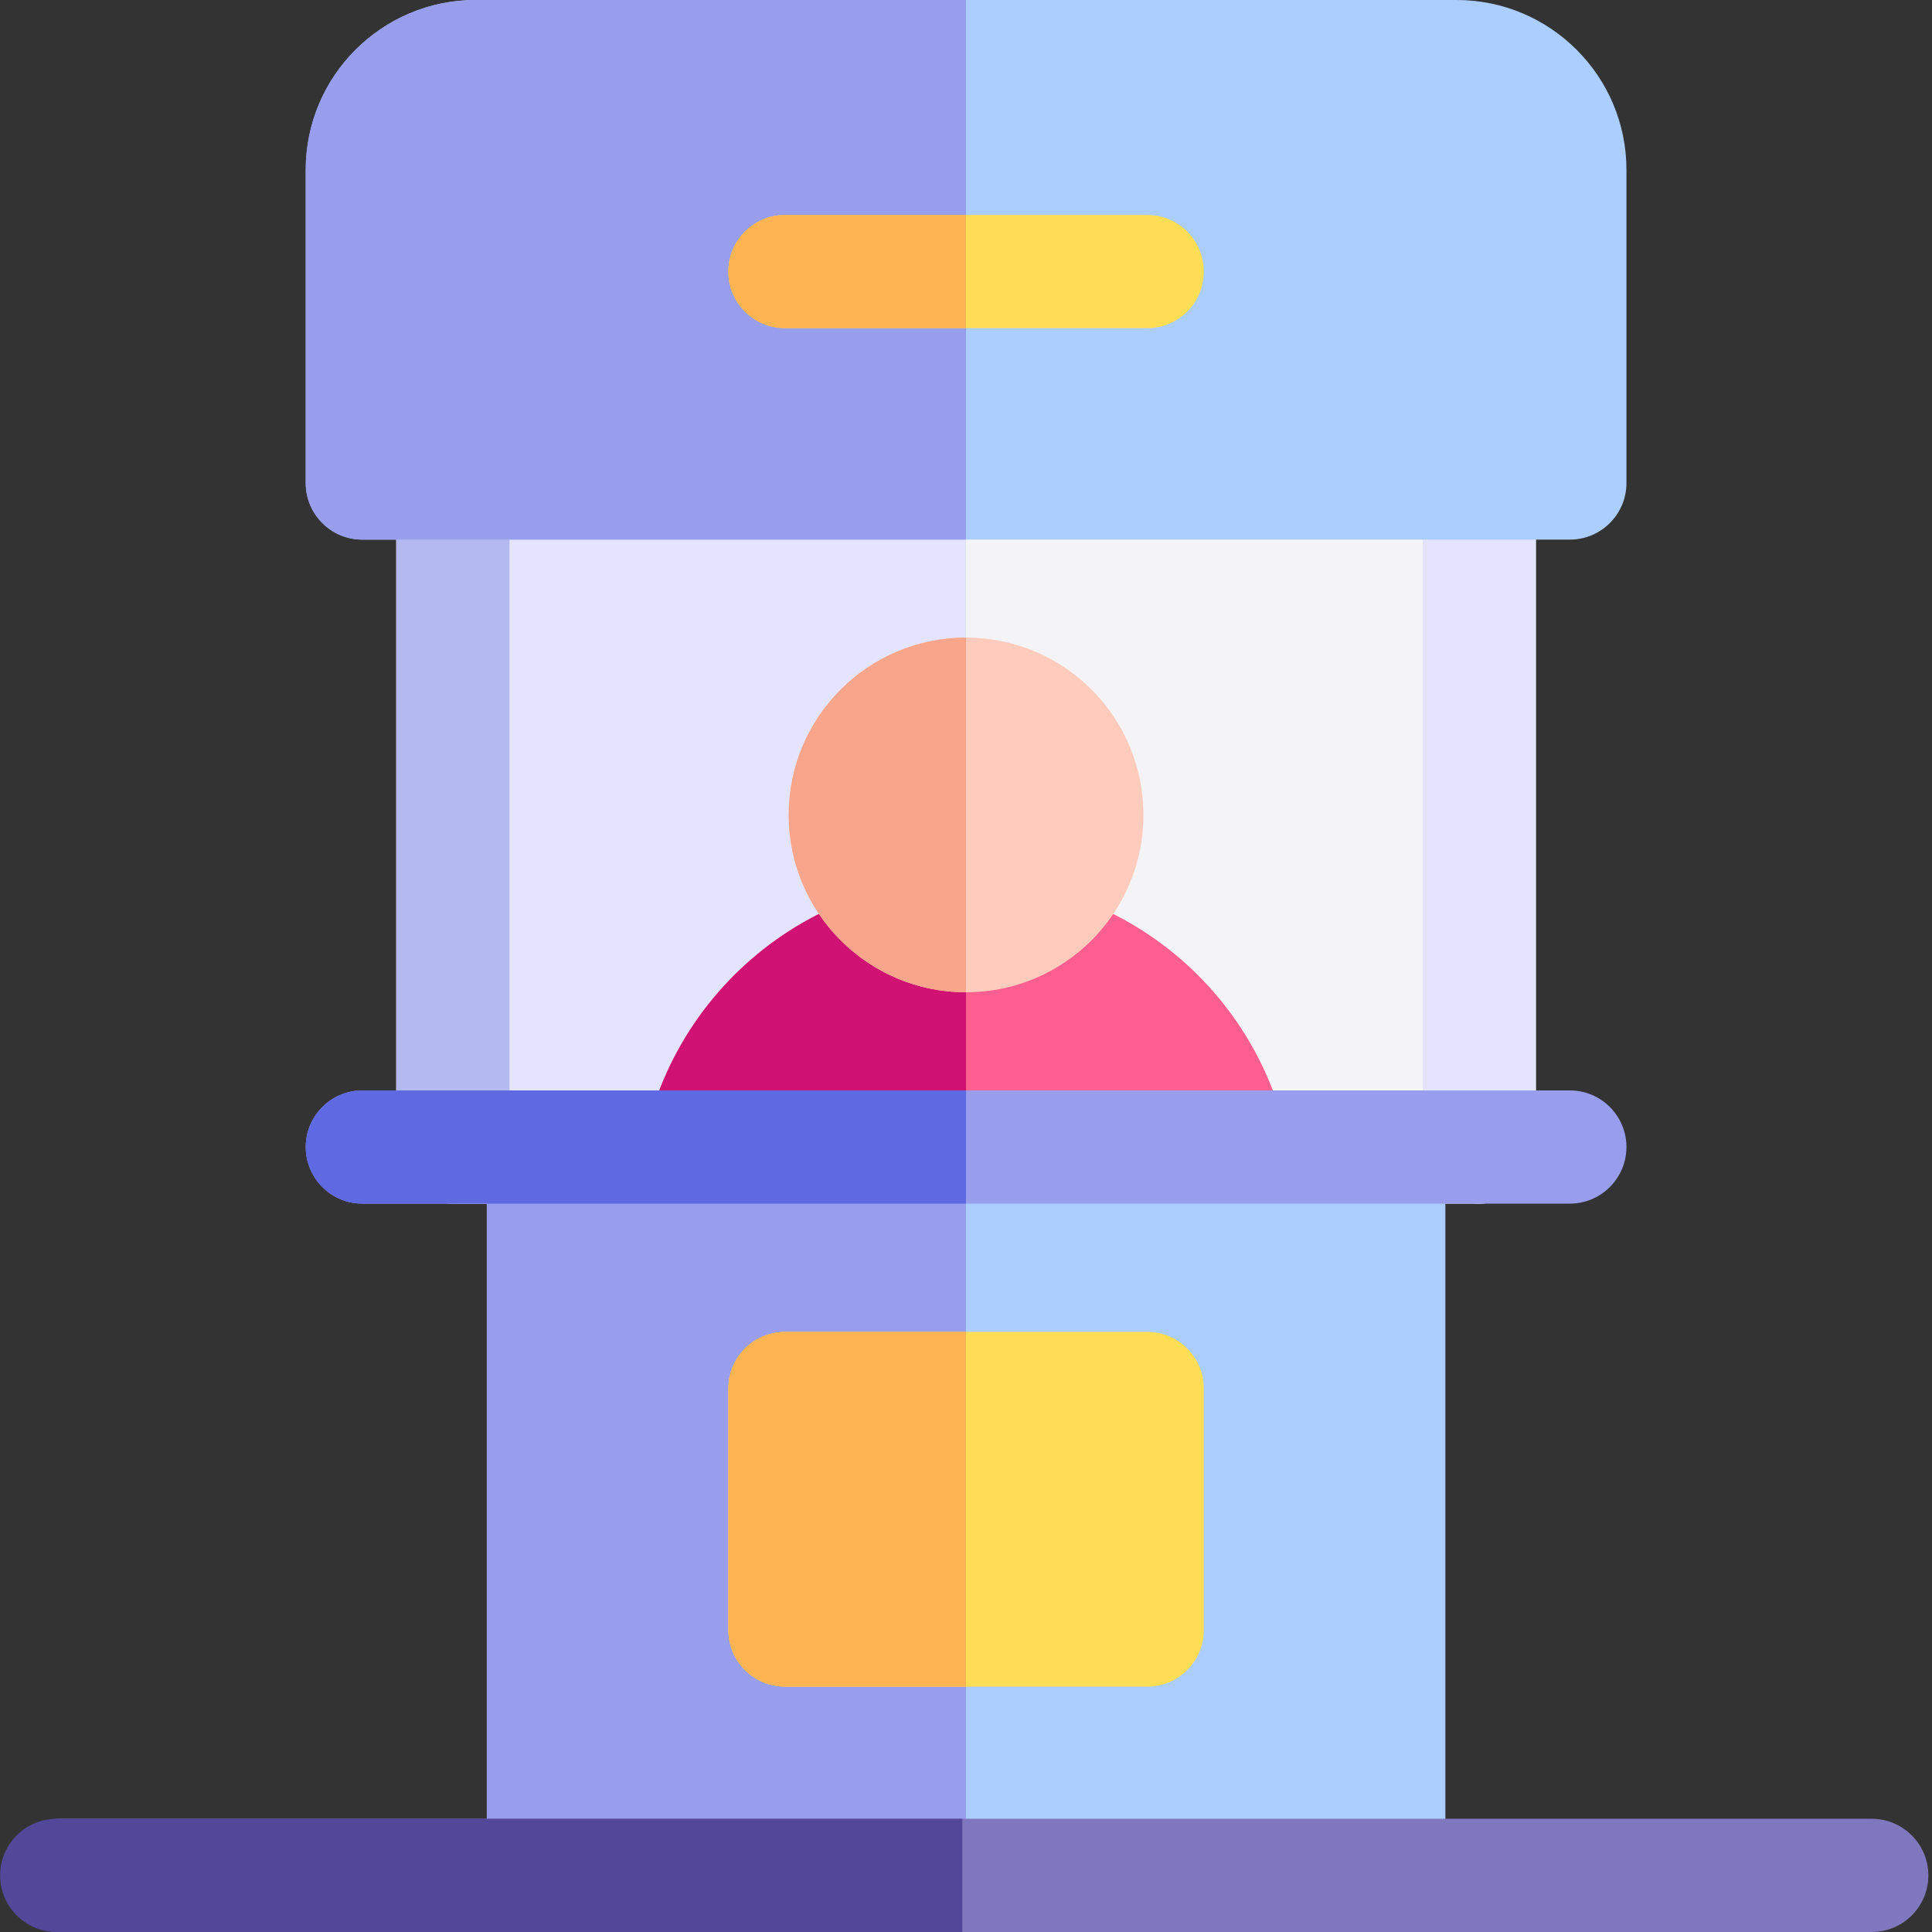 <svg width="33" height="33" viewBox="0 0 33 33" fill="none" xmlns="http://www.w3.org/2000/svg">
<rect x="0" y="0" width="33" height="33" fill="#333333" stroke="none"/>
<path d="M6.77 8.248V19.592C6.77 20.125 7.203 20.559 7.736 20.559H25.268C25.801 20.559 26.234 20.125 26.234 19.592V8.248C26.234 7.714 25.801 7.281 25.268 7.281H7.736C7.203 7.281 6.77 7.714 6.77 8.248Z" fill="#F4F4F6"/>
<path d="M6.768 8.248V19.592C6.768 20.125 7.201 20.559 7.734 20.559H16.5V7.281H7.734C7.201 7.281 6.768 7.714 6.768 8.248Z" fill="#E4E4FF"/>
<path d="M10.895 20.623V23.717C10.895 24.25 11.328 24.684 11.861 24.684H21.143C21.676 24.684 22.109 24.25 22.109 23.717V20.623C22.109 17.531 19.594 15.016 16.502 15.016C13.41 15.016 10.895 17.531 10.895 20.623Z" fill="#FF5E90"/>
<path d="M10.893 20.623V23.717C10.893 24.25 11.326 24.684 11.859 24.684H16.5V15.016C13.408 15.016 10.893 17.531 10.893 20.623Z" fill="#D01273"/>
<path d="M16.502 16.949C14.829 16.949 13.473 15.593 13.473 13.92C13.473 12.247 14.829 10.891 16.502 10.891C18.175 10.891 19.531 12.247 19.531 13.92C19.531 15.593 18.175 16.949 16.502 16.949Z" fill="#FFCBBC"/>
<path d="M13.471 13.92C13.471 15.591 14.829 16.949 16.5 16.949V10.891C14.829 10.891 13.471 12.249 13.471 13.92Z" fill="#F9A58B"/>
<path d="M25.268 20.559C25.802 20.559 26.234 20.126 26.234 19.592V8.248C26.234 7.714 25.802 7.281 25.268 7.281C24.734 7.281 24.301 7.714 24.301 8.248V19.592C24.301 20.126 24.734 20.559 25.268 20.559Z" fill="#E4E4FF"/>
<path d="M7.736 20.559C8.27 20.559 8.703 20.126 8.703 19.592V8.248C8.703 7.714 8.27 7.281 7.736 7.281C7.202 7.281 6.77 7.714 6.77 8.248V19.592C6.77 20.126 7.202 20.559 7.736 20.559Z" fill="#B4B9F1"/>
<path d="M5.223 2.9V8.25C5.223 8.784 5.656 9.217 6.189 9.217H26.814C27.348 9.217 27.781 8.784 27.781 8.25V2.9C27.781 1.301 26.48 0 24.881 0H8.123C6.524 0 5.223 1.301 5.223 2.9Z" fill="#ACCEFF"/>
<path d="M5.221 2.9V8.25C5.221 8.784 5.654 9.217 6.188 9.217H16.5V0H8.121C6.522 0 5.221 1.301 5.221 2.9Z" fill="#989DEC"/>
<path d="M12.441 4.639C12.441 5.172 12.874 5.605 13.408 5.605H19.596C20.129 5.605 20.562 5.172 20.562 4.639C20.562 4.105 20.129 3.672 19.596 3.672H13.408C12.874 3.672 12.441 4.105 12.441 4.639Z" fill="#FFDD54"/>
<path d="M12.44 4.639C12.44 5.172 12.873 5.605 13.406 5.605H16.5V3.672H13.406C12.873 3.672 12.44 4.105 12.44 4.639Z" fill="#FFB454"/>
<path d="M8.316 19.592V32.031C8.316 32.565 8.75 32.998 9.283 32.998H23.721C24.254 32.998 24.688 32.565 24.688 32.031V19.592C24.688 19.058 24.254 18.625 23.721 18.625H9.283C8.75 18.625 8.316 19.058 8.316 19.592Z" fill="#ACCEFF"/>
<path d="M8.314 19.592V32.031C8.314 32.565 8.748 32.998 9.281 32.998H16.5V18.625H9.281C8.748 18.625 8.314 19.058 8.314 19.592Z" fill="#989DEC"/>
<path d="M5.223 19.592C5.223 20.125 5.656 20.559 6.189 20.559H26.814C27.348 20.559 27.781 20.125 27.781 19.592C27.781 19.058 27.348 18.625 26.814 18.625H6.189C5.656 18.625 5.223 19.058 5.223 19.592Z" fill="#989DEC"/>
<path d="M5.221 19.592C5.221 20.125 5.654 20.559 6.188 20.559H16.5V18.625H6.188C5.654 18.625 5.221 19.058 5.221 19.592Z" fill="#5E69E2"/>
<path d="M12.441 23.717V27.842C12.441 28.375 12.874 28.809 13.408 28.809H19.596C20.129 28.809 20.562 28.375 20.562 27.842V23.717C20.562 23.183 20.129 22.75 19.596 22.75H13.408C12.874 22.75 12.441 23.183 12.441 23.717Z" fill="#FFDD54"/>
<path d="M12.44 23.717V27.842C12.44 28.375 12.873 28.809 13.406 28.809H16.5V22.75H13.406C12.873 22.75 12.44 23.183 12.44 23.717Z" fill="#FFB454"/>
<path d="M0.066 32.033C0.066 32.567 0.5 33 1.033 33H31.971C32.504 33 32.938 32.567 32.938 32.033C32.938 31.5 32.504 31.066 31.971 31.066H1.033C0.5 31.066 0.066 31.5 0.066 32.033Z" fill="#8078BE"/>
<path d="M0.002 32.033C0.002 32.567 0.435 33 0.969 33H16.438V31.066H0.969C0.435 31.066 0.002 31.5 0.002 32.033Z" fill="#524798"/>
</svg>
